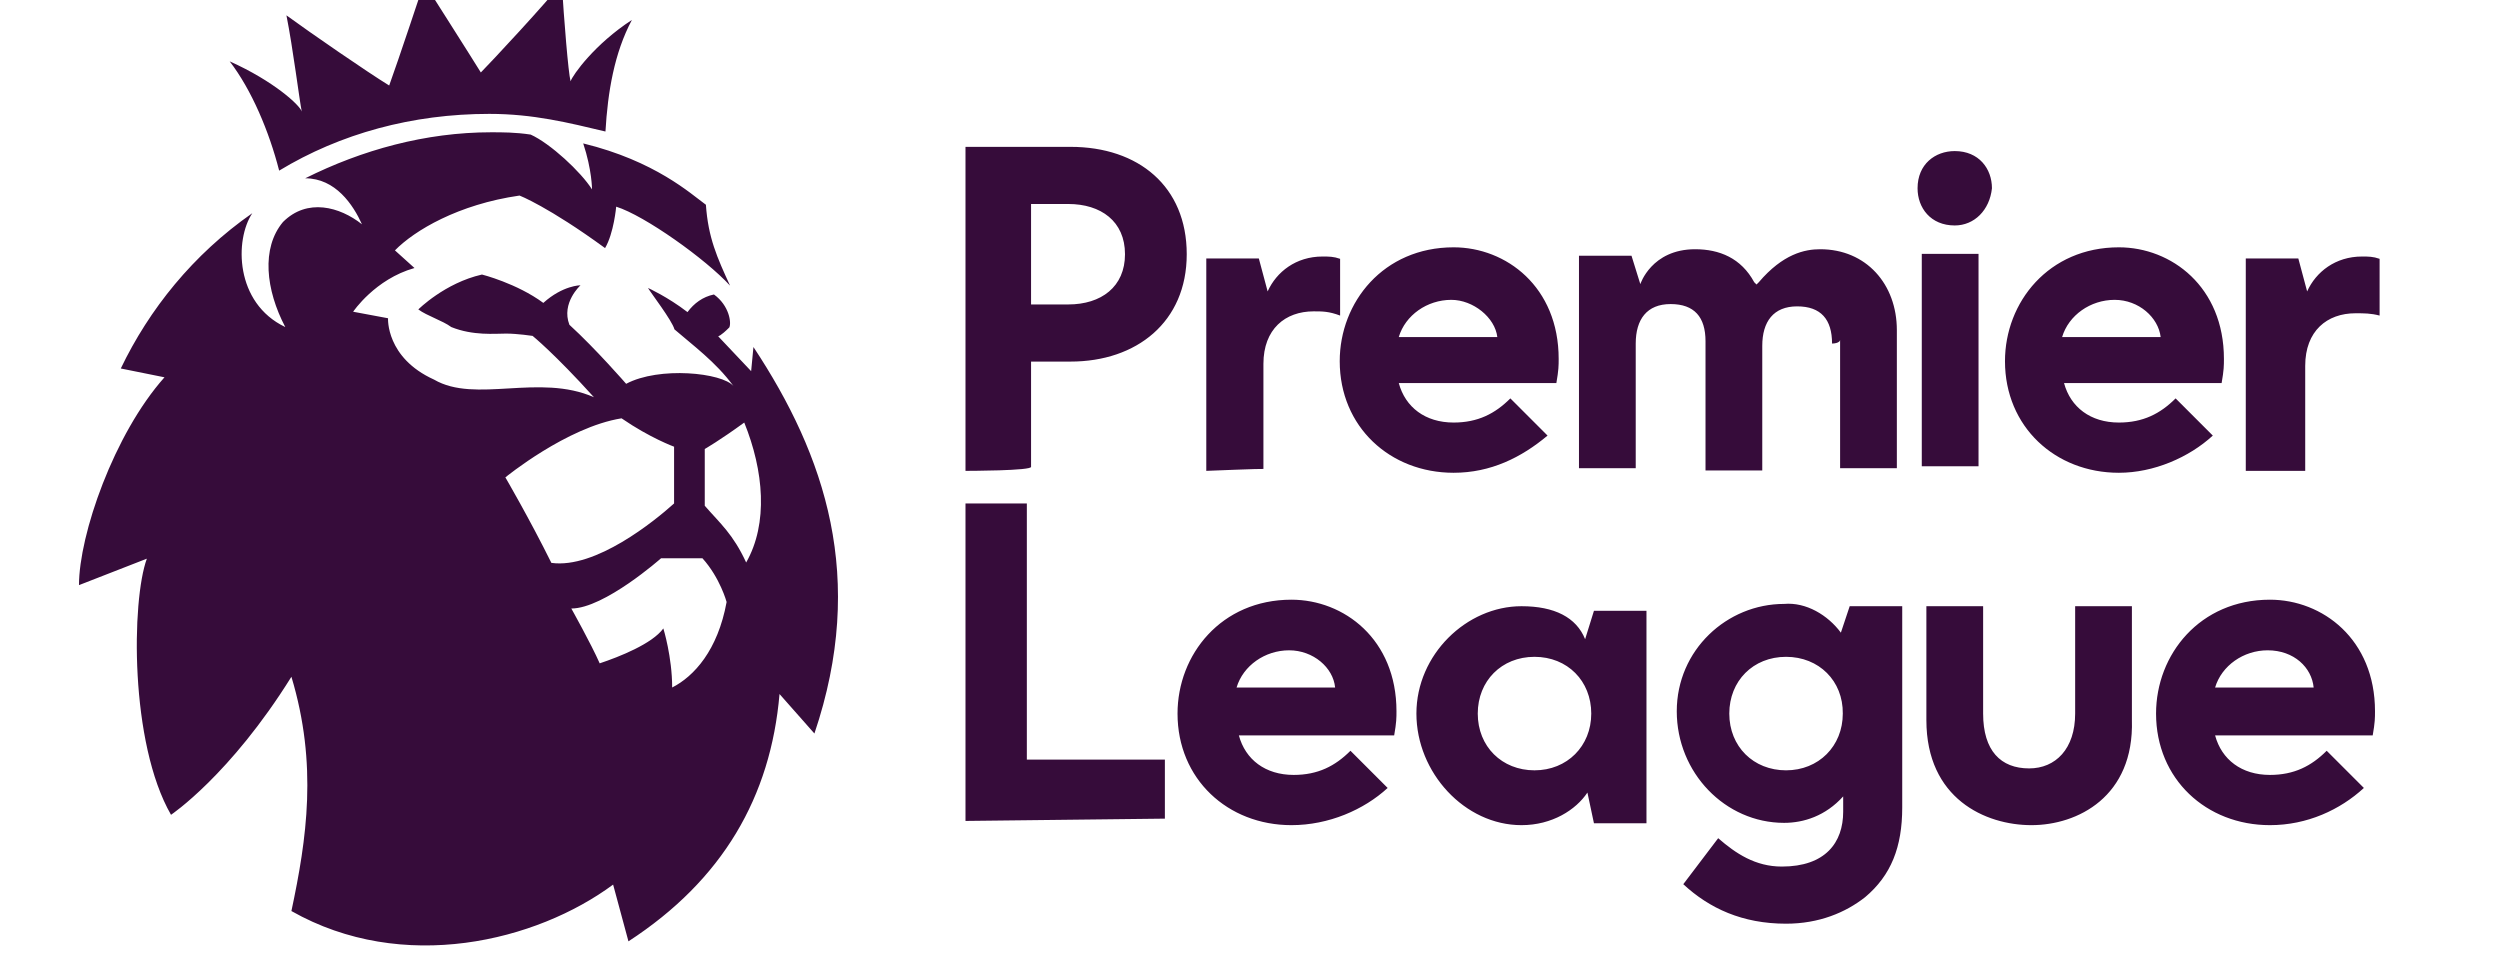 <?xml version="1.0" encoding="utf-8"?>
<!-- Generator: Adobe Illustrator 19.2.1, SVG Export Plug-In . SVG Version: 6.00 Build 0)  -->
<svg version="1.1" id="layer" xmlns="http://www.w3.org/2000/svg" xmlns:xlink="http://www.w3.org/1999/xlink" x="0px" y="0px"
	 viewBox="0 200 652 252" style="enable-background:new 0 0 652 252;" xml:space="preserve">
<style type="text/css">
	.st0{fill:#360C3A;}
</style>
<path class="st0" d="M59.9,216c11.4,5.1,18.3,11.4,18.8,13.1c-0.6-2.9-2.3-16.6-4-25.1c6.3,4.6,21.1,14.8,26.8,18.3
	c2.3-6.3,9.1-26.8,9.1-26.8s13.1,20.6,14.8,23.4c2.3-2.3,17.7-18.8,21.1-23.4c0.6,9.7,1.7,23.4,2.3,25.7c0.6-1.7,6.3-9.7,16-16
	c-4.6,8.6-6.3,18.8-6.9,29.1c-9.7-2.3-18.8-4.6-30.3-4.6c-20,0-38.8,5.1-54.8,14.8C70.2,234.3,65.6,223.4,59.9,216z M212.4,391.3
	l-9.1-10.3c-2.3,26.8-14.8,48.5-39.4,64.5l-4-14.8c-20,14.8-54.8,23.4-83.9,6.9c4-18.8,6.9-38.2,0-61.1c-16,25.7-31.4,36-31.4,36
	c-10.8-18.8-10.3-55.9-6.3-66.8l-17.7,6.9c0-13.1,9.1-39.4,22.3-54.2l-11.4-2.3c7.4-15.4,18.8-29.7,34.3-40.5
	c-4.6,6.9-4.6,23.4,8.6,29.7c-5.1-9.7-6.3-20.6-0.6-27.4c6.3-6.3,14.8-4,20.6,0.6c-2.3-5.1-6.9-12-14.8-12c14.8-7.4,31.4-12,48.5-12
	c2.9,0,6.3,0,10.3,0.6c5.1,2.3,13.1,9.7,16,14.3c0,0,0-5.1-2.3-12c18.8,4.6,28,13.1,32,16c0.6,8.6,2.9,13.7,6.3,21.1
	c-6.3-6.9-22.3-18.3-29.7-20.6c0,0-0.6,6.9-2.9,10.8c-14.8-10.8-22.3-13.7-22.3-13.7c-16,2.3-27.4,9.1-32.5,14.3l5.1,4.6
	c-10.3,2.9-16,11.4-16,11.4l9.1,1.7c0,0-0.6,10.3,12,16c10.8,6.3,27.4-1.7,41.7,4.6c-10.3-11.4-16-16-16-16s-4-0.6-6.9-0.6
	c-2.9,0-8.6,0.6-14.3-1.7c-2.3-1.7-6.3-2.9-8.6-4.6c0,0,6.9-6.9,16.6-9.1c0,0,9.1,2.3,16,7.4c5.1-4.6,9.7-4.6,9.7-4.6
	s-5.1,4.6-2.9,10.3c6.9,6.3,14.8,15.4,14.8,15.4c8.6-4.6,25.1-2.9,28,0.6c-4.6-6.3-10.8-10.8-15.4-14.8c-0.6-2.3-6.3-9.7-6.9-10.8
	c0,0,5.1,2.3,10.3,6.3c1.7-2.3,4-4,6.9-4.6c4,2.9,4.6,7.4,4,8.6c-2.3,2.3-2.9,2.3-2.9,2.3l8.6,9.1l0.6-6.3
	C215.2,318.8,226.1,350.7,212.4,391.3z M175.8,331.3v-14.8c0,0-6.3-2.3-13.7-7.4c-14.3,2.3-30.3,15.4-30.3,15.4s6.3,10.8,12,22.3
	C155.3,348.4,170.7,335.9,175.8,331.3z M189.5,357c0,0-1.7-6.3-6.3-11.4h-10.8c0,0-14.8,13.1-23.4,13.1c0,0,5.1,9.1,7.4,14.3
	c5.1-1.7,13.7-5.1,16.6-9.1c0,0,2.3,7.4,2.3,15.4C181,376.4,187.2,369.6,189.5,357z M194.1,310.2c-6.3,4.6-10.3,6.9-10.3,6.9v14.8
	c4,4.6,7.4,7.4,10.8,14.8C200.4,336.5,199.2,322.8,194.1,310.2z M251.8,322.8v-84.5h27.4c17.7,0,30.3,10.3,30.3,28
	c0,17.7-13.1,28-30.3,28h-10.3v27.4C269.5,322.8,251.8,322.8,251.8,322.8z M268.9,279.4h9.7c8.6,0,14.8-4.6,14.8-13.1
	c0-8.6-6.3-13.1-14.8-13.1h-9.7C268.9,253.1,268.9,279.4,268.9,279.4z M529.8,415.2c-12,0-27.4-6.9-27.4-27.4v-29.7h14.8v28
	c0,9.7,4.6,14.3,12,14.3c6.9,0,12-5.1,12-14.3v-28H556v29.7C556.6,407.8,541.8,415.2,529.8,415.2 M396.8,415.2
	c-14.8,0-27.4-13.7-27.4-29.1s13.1-28,27.4-28c8.6,0,14.3,2.9,16.6,8.6l2.3-7.4h13.7v55.4h-13.7l-1.7-8
	C411,411.2,404.8,415.2,396.8,415.2 M400.2,371.3c-8.6,0-14.8,6.3-14.8,14.8c0,8.6,6.3,14.8,14.8,14.8s14.8-6.3,14.8-14.8
	C415,377.6,408.8,371.3,400.2,371.3 M501.2,266.2h14.8v55.4h-14.8C501.2,321.6,501.2,266.2,501.2,266.2z M509.8,258.8
	c-6.3,0-9.7-4.6-9.7-9.7c0-6.3,4.6-9.7,9.7-9.7c6.3,0,9.7,4.6,9.7,9.7C518.9,254.8,514.9,258.8,509.8,258.8 M477.8,289.6
	c0-6.3-2.9-9.7-9.1-9.7s-9.1,4-9.1,10.3v32.5h-14.8v-33.7c0-6.3-2.9-9.7-9.1-9.7s-9.1,4-9.1,10.3v32.5h-14.8v-55.4h13.7l2.3,7.4
	c0,0,2.9-9.1,14.3-9.1c6.3,0,12,2.3,15.4,8.6l0.6,0.6l0.6-0.6c6.3-7.4,12-8.6,16-8.6c12,0,20,9.1,20,21.1v36h-14.8v-33.7
	C480.1,289.6,477.8,289.6,477.8,289.6z M585.7,322.8v-55.4h13.7l2.3,8.6c2.3-5.1,7.4-9.1,14.3-9.1c1.7,0,2.9,0,4.6,0.6v14.8
	c-2.3-0.6-4-0.6-6.3-0.6c-7.4,0-13.1,4.6-13.1,13.7v27.4H585.7z M314.6,322.8v-55.4h13.7l2.3,8.6c2.3-5.1,7.4-9.1,14.3-9.1
	c1.7,0,2.9,0,4.6,0.6v14.8c-2.9-1.1-4.6-1.1-6.9-1.1c-7.4,0-13.1,4.6-13.1,13.7v27.4C329.4,322.2,314.6,322.8,314.6,322.8z
	 M251.8,414.1v-82.8h16v66.8h36v15.4C303.7,413.5,251.8,414.1,251.8,414.1z M336.8,415.2c-16.6,0-29.7-12-29.7-29.1
	c0-15.4,11.4-29.7,29.7-29.7c13.7,0,27.4,10.3,27.4,29.1c0,1.7,0,2.9-0.6,6.3h-40.5c1.7,6.3,6.9,10.3,14.3,10.3
	c6.3,0,10.8-2.3,14.8-6.3l9.7,9.7C355.7,411.2,346.5,415.2,336.8,415.2 M336.2,369.6c-6.3,0-12,4-13.7,9.7h25.7
	C347.7,374.1,342.5,369.6,336.2,369.6 M592,415.2c-16.6,0-29.7-12-29.7-29.1c0-15.4,11.4-29.7,29.7-29.7c13.7,0,27.4,10.3,27.4,29.1
	c0,1.7,0,2.9-0.6,6.3h-41.1c1.7,6.3,6.9,10.3,14.3,10.3c6.3,0,10.8-2.3,14.8-6.3l9.7,9.7C610.3,411.2,601.7,415.2,592,415.2
	 M591.4,369.6c-6.3,0-12,4-13.7,9.7h25.7C602.9,374.1,598.3,369.6,591.4,369.6 M552.6,323.3c-16.6,0-29.7-12-29.7-29.1
	c0-15.4,11.4-29.7,29.7-29.7c13.7,0,27.4,10.3,27.4,29.1c0,1.7,0,2.9-0.6,6.3h-41.1c1.7,6.3,6.9,10.3,14.3,10.3
	c6.3,0,10.8-2.3,14.8-6.3l9.7,9.7C570.9,319.3,561.7,323.3,552.6,323.3 M551.5,278.2c-6.3,0-12,4-13.7,9.7h25.7
	C562.9,282.8,557.8,278.2,551.5,278.2 M379.1,323.3c-16.6,0-29.7-12-29.7-29.1c0-15.4,11.4-29.7,29.7-29.7
	c13.7,0,27.4,10.3,27.4,29.1c0,1.7,0,2.9-0.6,6.3h-41.1c1.7,6.3,6.9,10.3,14.3,10.3c6.3,0,10.8-2.3,14.8-6.3l9.7,9.7
	C396.8,319.3,388.8,323.3,379.1,323.3 M378.5,278.2c-6.3,0-12,4-13.7,9.7h25.7C389.9,282.8,384.2,278.2,378.5,278.2 M465.8,371.3
	c-8.6,0-14.8,6.3-14.8,14.8c0,8.6,6.3,14.8,14.8,14.8s14.8-6.3,14.8-14.8C480.7,377.6,474.4,371.3,465.8,371.3 M480.1,365l2.3-6.9
	h13.7v52.5c0,10.3-2.9,17.7-9.7,23.4c-5.1,4-12,6.9-20.6,6.9c-11.4,0-20-4-26.8-10.3l9.1-12c4.6,4,9.7,7.4,16.6,7.4
	c11.4,0,16-6.3,16-14.3v-4c-4.6,5.1-10.3,6.9-15.4,6.9c-15.4,0-28-13.1-28-29.1s13.1-28,28-28C471,357,476.7,360.4,480.1,365"/>
</svg>
